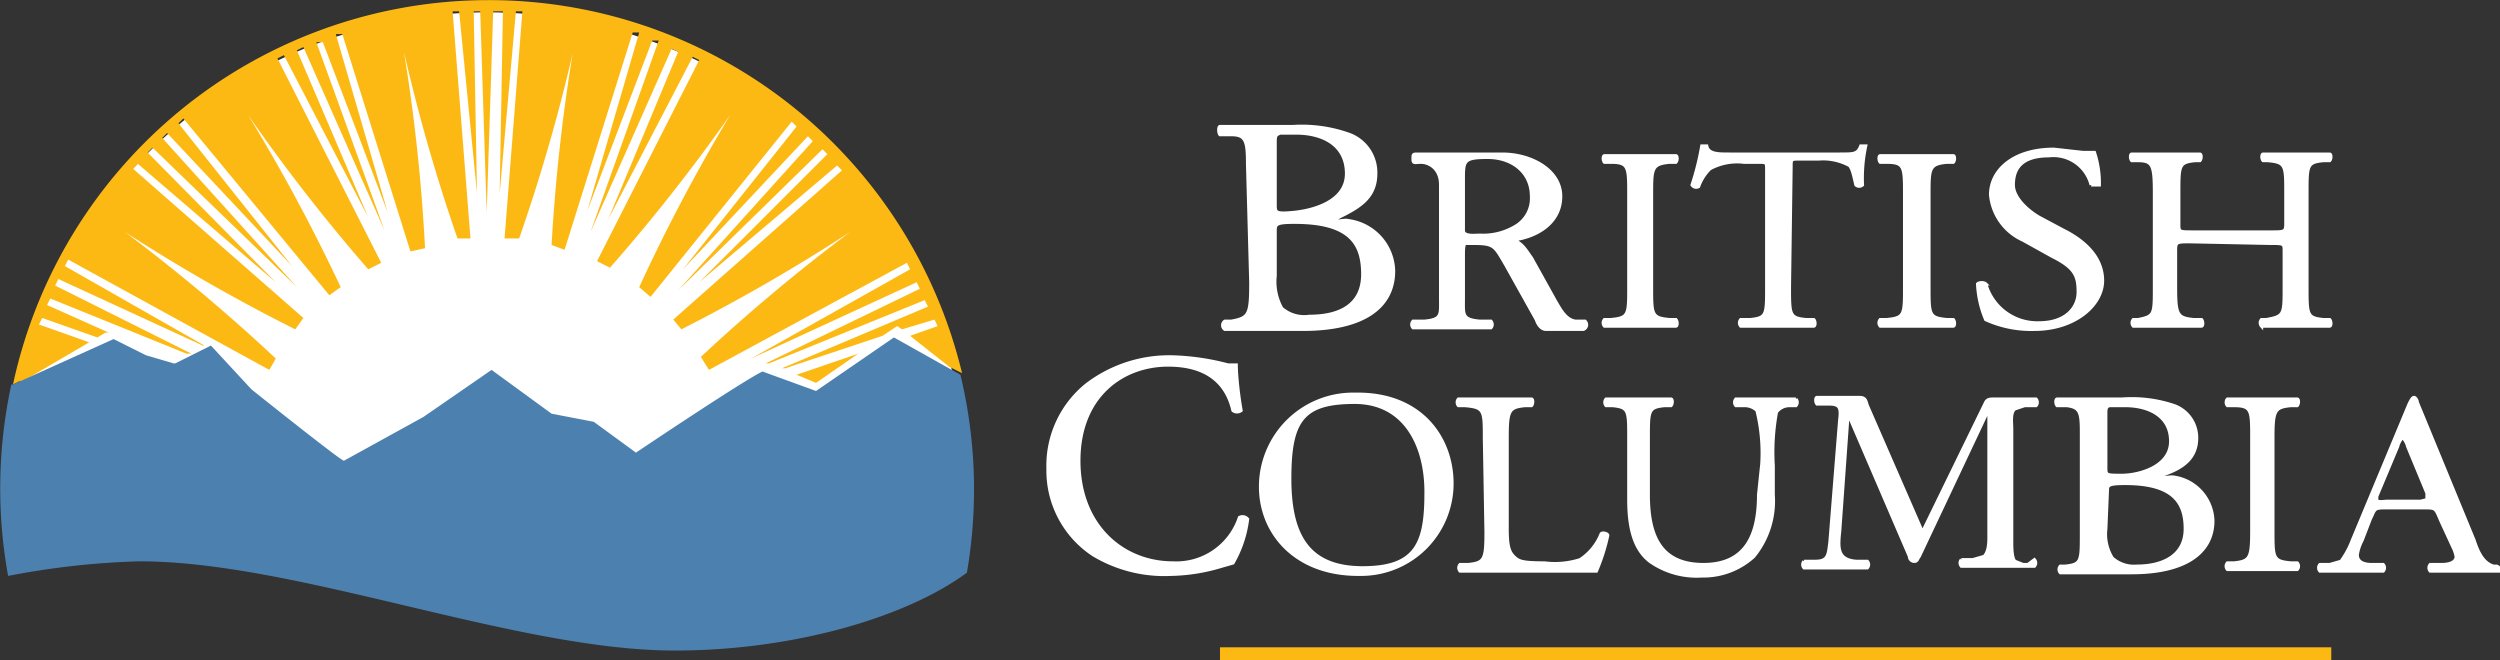 <svg id="Layer_1" data-name="Layer 1" xmlns="http://www.w3.org/2000/svg" width="154.1" height="40.7" viewBox="0 0 154.1 40.7">
  <rect x="0" y="0" width="154.1" height="40.7" fill="#333333" stroke="none"/>
  <defs>
    <style>
      .cls-1 {
        fill: #fdb913;
      }

      .cls-2, .cls-3 {
        fill: #fff;
      }

      .cls-2 {
        stroke: #fff;
        stroke-miterlimit: 10;
        stroke-width: 0.2px;
      }

      .cls-4 {
        fill: #4c81af;
      }
    </style>
  </defs>
  <title>12_gov3_bc_logo</title>
  <g>
    <rect class="cls-1" x="75.2" y="39.9" width="68.5" height="0.83"/>
    <g>
      <path class="cls-2" d="M153.9,35.7h-.2c-.7-.2-1-1-1.2-1.6L149,25.6c0-.1-.1-.3-.2-.3s-.2.2-.3.4L145,34.1a5.6,5.6,0,0,1-.7,1.3l-.7.2H143a.3.3,0,0,0,0,.4h3.9a.3.3,0,0,0,0-.4h-.7c-.4,0-.9-.1-.9-.6a2.8,2.8,0,0,1,.3-.9l.5-1.3c.3-.6.2-.7.9-.7h2.4c.8,0,.7,0,1.1.9l.6,1.3a2.8,2.8,0,0,1,.3.8c0,.4-.5.5-.9.5h-.7a.3.3,0,0,0,0,.4h4.3A.3.3,0,0,0,153.9,35.7Zm-4.7-4h-2.1c-.1,0-.6.1-.6-.1v-.2l1.3-3.1c0-.1.2-.5.3-.5s.3.4.3.5l1.2,2.9v.4Z" transform="translate(0 -0.8)"/>
      <path class="cls-2" d="M138.8,27.8c0-1.7,0-2-1.1-2h-.4c-.1-.1-.1-.3,0-.4h4.3c.1,0,.1.3,0,.4h-.4c-1,.1-1.1.3-1.1,2v5.7c0,1.7,0,1.9,1.1,2h.4c.1.1.1.3,0,.4h-4.3a.3.3,0,0,1,0-.4h.4c1-.1,1.1-.3,1.1-2Z" transform="translate(0 -0.8)"/>
      <path class="cls-2" d="M128.3,27.4c0-1.2-.1-1.5-.9-1.6h-.6c-.1-.1-.1-.4,0-.4h4a8.2,8.2,0,0,1,3.2.4,2.1,2.1,0,0,1,1.4,2c0,1.2-.8,1.8-1.9,2.2s.1.2.4.2a2.8,2.8,0,0,1,2.5,2.7c0,1.9-1.6,3.2-5,3.2H127a.3.3,0,0,1,0-.4h.3c1-.1,1-.3,1-2Zm1.5,2.2c0,.5,0,.5,1,.5s3-.5,3-2.1-1.4-2.2-2.8-2.2h-.9c-.2,0-.3.1-.3.4Zm0,3.8a2.8,2.8,0,0,0,.4,1.8,2,2,0,0,0,1.5.5c1.7,0,3-.7,3-2.3s-.7-2.8-3.7-2.8c-1,0-1.1.1-1.1.4Z" transform="translate(0 -0.8)"/>
      <path class="cls-2" d="M125,35.6h-.3l-.5-.2c-.2-.2-.2-.9-.2-1.2v-7c0-.3-.1-1,.2-1.2l.6-.2h.7c.1-.1.1-.3,0-.4h-2.6c-.2,0-.4,0-.5.2l-3.9,8-3.4-7.8c-.1-.3-.1-.5-.5-.5H112c-.1,0-.1.3,0,.4h.7c.7,0,.8.2.7,1l-.6,7.5c-.1.8-.1,1.2-.9,1.2h-.7a.3.3,0,0,0,0,.4h3.9a.3.3,0,0,0,0-.4h-.7c-1.2-.1-1.1-.9-1-1.9l.5-7h.1l3.7,8.6a.3.3,0,0,0,.3.3c.2,0,.2-.2.3-.3l4.2-8.9h.1v7.7c0,.3,0,.9-.3,1.2l-.7.2h-.7a.3.3,0,0,0,0,.4h4.5a.3.3,0,0,0,0-.4Z" transform="translate(0 -0.8)"/>
      <path class="cls-2" d="M108.6,29.4a10.9,10.9,0,0,0-.3-3.3,1.1,1.1,0,0,0-.8-.3H107a.3.3,0,0,1,0-.4h3.7a.3.3,0,0,1,0,.4h-.4a1,1,0,0,0-.8.4,13.6,13.6,0,0,0-.2,3.3v1.8a5.4,5.4,0,0,1-1.2,3.8,4.6,4.6,0,0,1-3.2,1.2,5,5,0,0,1-3.2-.9c-.9-.7-1.3-1.9-1.3-3.8V27.8c0-1.7,0-1.9-1-2h-.4c-.1-.1-.1-.3,0-.4H103c.1,0,.1.3,0,.4h-.4c-1,.1-1,.3-1,2v3.5c0,2.6.8,4.3,3.4,4.3s3.4-1.8,3.4-4.3Z" transform="translate(0 -0.8)"/>
      <path class="cls-2" d="M91.5,27.8c0-1.7,0-1.9-1.2-2h-.4c-.1-.1-.1-.3,0-.4h4.5c.1,0,.1.3,0,.4H94c-1,.1-1.1.3-1.1,2v5.6c0,1,.1,1.4.4,1.7s.5.4,1.9.4a5.1,5.1,0,0,0,2.2-.2,3.4,3.4,0,0,0,1.3-1.6c.1-.1.4,0,.4.1a12,12,0,0,1-.7,2.2H90a.3.3,0,0,1,0-.4h.5c1-.1,1.1-.3,1.1-2Z" transform="translate(0 -0.8)"/>
      <path class="cls-2" d="M77.7,30.8a5.7,5.7,0,0,1,5.7-5.7h.3c3.9,0,5.8,2.7,5.8,5.5a5.6,5.6,0,0,1-5.6,5.6h-.2C79.9,36.2,77.7,33.7,77.7,30.8Zm10.2.3c0-2.7-1.2-5.5-4.4-5.5s-4,1.1-4,4.7,1.2,5.5,4.5,5.5,3.9-1.5,3.9-4.6Z" transform="translate(0 -0.8)"/>
      <path class="cls-2" d="M67,24.5a8.4,8.4,0,0,1,5.3-1.7,15,15,0,0,1,3.4.5h.5c0,.5.1,1.7.3,2.8a.4.4,0,0,1-.5,0c-.3-1.3-1.2-2.8-4-2.8s-5.5,1.9-5.5,5.9,2.7,6.3,5.8,6.3a4.1,4.1,0,0,0,4.1-2.8.4.4,0,0,1,.5.1,7.2,7.2,0,0,1-.9,2.7l-.7.2a11.4,11.4,0,0,1-3.1.5A8.5,8.5,0,0,1,67.4,35a6.2,6.2,0,0,1-2.8-5.3A6.4,6.4,0,0,1,67,24.5Z" transform="translate(0 -0.8)"/>
      <path class="cls-2" d="M135,15.7c-.8,0-.9,0-.9.5v2.3c0,1.7.1,1.9,1.1,2h.5c.1.1.1.4,0,.4h-4.2a.3.3,0,0,1,0-.4h.3c1-.2,1-.3,1-2V12.7c0-1.7-.1-2-1-2h-.4c-.1-.1-.1-.4,0-.4h4.2c.1,0,.1.3,0,.4h-.3c-1,.1-1,.3-1,2v1.9c0,.5,0,.5.9.5H140c.8,0,.9,0,.9-.5V12.7c0-1.7,0-1.9-1.1-2h-.3c-.1-.1-.1-.4,0-.4h4.1c.1,0,.1.3,0,.4h-.4c-1,.1-1,.3-1,2v5.8c0,1.7,0,1.9,1,2h.4c.1.1.1.4,0,.4h-4.2a.3.3,0,0,1,0-.4h.3c1.1-.2,1.1-.3,1.1-2V16.3c0-.5,0-.5-.9-.5Z" transform="translate(0 -0.8)"/>
      <path class="cls-2" d="M125.4,21.1a6.8,6.8,0,0,1-3-.6,6.4,6.4,0,0,1-.5-2.2c.1-.1.4-.1.5,0a3.3,3.3,0,0,0,3.3,2.4c1.6,0,2.4-.9,2.4-1.9s-.2-1.5-1.6-2.2l-1.8-1a3.4,3.4,0,0,1-2-2.8c0-1.5,1.4-2.8,3.9-2.8l1.8.2h.7a6,6,0,0,1,.3,2h-.5a2.4,2.4,0,0,0-2.6-1.8c-1.9,0-2.2,1-2.2,1.8s.9,1.6,1.6,2l1.5.8c1.2.6,2.4,1.6,2.4,3.1S127.9,21.1,125.4,21.1Z" transform="translate(0 -0.8)"/>
      <path class="cls-2" d="M117.4,12.8c0-1.7,0-2-1.1-2h-.4c-.1-.1-.1-.4,0-.4h4.5c.1,0,.1.3,0,.4h-.4c-1.1.1-1.1.4-1.1,2v5.7c0,1.7,0,1.9,1.1,2h.4c.1.1.1.4,0,.4h-4.5a.3.3,0,0,1,0-.4h.4c1.1-.1,1.1-.3,1.1-2Z" transform="translate(0 -0.8)"/>
      <path class="cls-2" d="M110.3,18.5c0,1.7,0,1.9,1,2h.5c.1.1.1.4,0,.4h-4.5a.3.3,0,0,1,0-.4h.6c1-.1,1-.3,1-2V11.3c0-.5,0-.5-.5-.5h-.9a3.5,3.5,0,0,0-2.1.4,2.9,2.9,0,0,0-.7,1.1.3.3,0,0,1-.4-.1,16.5,16.5,0,0,0,.6-2.4h.3c.1.5.7.5,1.4.5h6.8c.9,0,1.1,0,1.3-.5h.3a9.4,9.4,0,0,0-.2,2.4.3.3,0,0,1-.4,0c-.1-.4-.2-1-.4-1.2a3.4,3.4,0,0,0-1.9-.4h-1.2c-.5,0-.5,0-.5.5Z" transform="translate(0 -0.8)"/>
      <path class="cls-2" d="M100.4,12.8c0-1.7,0-2-1.1-2h-.4c-.1-.1-.1-.4,0-.4h4.4c.1,0,.1.3,0,.4h-.4c-1.1.1-1.1.4-1.1,2v5.7c0,1.7,0,1.9,1.1,2h.4c.1.1.1.4,0,.4H98.9a.3.3,0,0,1,0-.4h.4c1.1-.1,1.1-.3,1.1-2Z" transform="translate(0 -0.8)"/>
      <path class="cls-2" d="M97.7,20.6h-.6c-.6-.1-.9-.7-1.2-1.2l-1.5-2.7c-.3-.4-.6-1-1.2-1.1,1.6-.2,3-1.1,3-2.7s-1.8-2.6-3.6-2.6H87.4c-.3,0-.3,0-.3.3s.1.2.5.2,1.2.3,1.2,1.4v7c0,1,.1,1.3-1,1.4h-.7a.3.3,0,0,0,0,.4h4.8a.3.3,0,0,0,0-.4h-.7c-1.1-.1-1-.4-1-1.4V16.5c0-.2,0-.6.1-.7h.4c1.4,0,1.4.1,2.1,1.3l1.9,3.4c.1.3.3.6.6.6h2.3A.3.3,0,0,0,97.7,20.6Zm-6.5-5.3c-.3,0-1,.1-1-.3V11.9c0-1.2,0-1.4,1.5-1.4s2.7.9,2.7,2.4a2,2,0,0,1-.9,1.8A3.9,3.9,0,0,1,91.2,15.3Z" transform="translate(0 -0.8)"/>
      <path class="cls-2" d="M76.9,10.9c0-1.4-.1-1.8-1-1.8h-.7c-.1-.1-.1-.5,0-.5h4.5a8.7,8.7,0,0,1,3.5.5,2.5,2.5,0,0,1,1.6,2.4c0,1.4-.9,2-2.1,2.6s.2.2.4.3a3.2,3.2,0,0,1,2.8,3.1c0,2.2-1.8,3.6-5.6,3.6H75.5a.3.3,0,0,1,0-.5h.4c1.1-.2,1.2-.4,1.2-2.4Zm1.7,2.5c0,.5,0,.6,1.1.5s3.3-.6,3.3-2.4S81.5,9,79.9,9h-1c-.2.1-.3.1-.3.5Zm0,4.4a3.4,3.4,0,0,0,.4,2,2.1,2.1,0,0,0,1.7.5c1.9,0,3.3-.7,3.3-2.6s-.8-3.2-4.2-3.2c-1.1,0-1.2.1-1.2.5Z" transform="translate(0 -0.8)"/>
      <path class="cls-3" d="M8.6,34.8c9.7,0,23.2,5.5,33,5.5,7,0,13.8-1.9,17.7-4.6a29.6,29.6,0,1,0-58.5,0A48.4,48.4,0,0,1,8.6,34.8Z" transform="translate(0 -0.8)"/>
      <polygon class="cls-1" points="49.1 23.1 50.3 23.6 52.9 21.8 49.1 23.1"/>
      <path class="cls-1" d="M5.5,21.9,2.4,20.8l.2-.4L6,21.6H6l.5-.3h.2L2.9,19.6l.2-.4,8.4,3.4h.3L3.4,18.4l.2-.4,8.9,4.1h.1L4,17.2l.2-.4,12.4,6.8.4-.7a110.7,110.7,0,0,0-9.3-7.8,110.3,110.3,0,0,0,10.5,6l.5-.7L8.2,11.2l.3-.3L17,18.2,9.1,10.2l.3-.3,8.9,8.6L10,9.3l.3-.3L18,17.2,11,8.4l.3-.3,9,10.9.7-.5A110.1,110.1,0,0,0,15.3,7.9a110.3,110.3,0,0,0,7.4,9.5l.8-.4h0L17.1,4.4l.4-.2,5.2,10L18.3,3.9l.4-.2,5,11.3L19.5,3.4h.4l4,10.5L20.7,2.9h.4l4.2,13.4h0l.9-.2A110.2,110.2,0,0,0,24.9,4a110.4,110.4,0,0,0,3.3,11.5H29l-1.1-14h.4l1.1,11.2L29.2,1.5h.4l.4,12.4.4-12.4H31l-.2,11.2L31.8,1.5h.4l-1.1,14H32A110.5,110.5,0,0,0,35.3,4.1,111.1,111.1,0,0,0,34,15.9l.8.3L39,2.8h.4L36.2,13.8l4-10.5h.4L36.4,15.1l5-11.3.4.2L37.5,14.3l5.2-10,.4.2L36.8,16.9h0l.8.4a110.6,110.6,0,0,0,7.4-9.4,111.1,111.1,0,0,0-5.6,10.6l.7.6L48.8,8.3l.3.3-7,8.8,7.7-8.2.3.3-8.3,9.2L50.7,10l.3.3-7.9,7.9L51.6,11l.3.3L41.5,20.5h0l.5.6a110.5,110.5,0,0,0,10.4-6,110.6,110.6,0,0,0-9.2,7.7l.5.8L55.9,17l.2.4-9.8,5.5,10.2-4.7.2.4-9.5,4.6h.2L57,19.3l.2.4-9,3.8h.2l6-2,.9-.6.3.2,2-.6.2.4-1.7.6,2.4,1.9.8.4a30,30,0,0,0-58.5.7H.8l.4-.2h.2Z" transform="translate(0 -0.8)"/>
      <path class="cls-4" d="M.5,36.3a49.3,49.3,0,0,1,8.1-.9c9.7,0,23.2,5.5,33,5.5,7.2,0,14.2-2,18-4.8a30.2,30.2,0,0,0-.4-12.2l-4.1-2.3-4.8,3.3-3.3-1.2c-1.1.5-7.8,5-7.8,5l-2.6-1.9L34,26.3l-3.7-2.7-4.2,2.9-4.9,2.7c-.2,0-5.7-4.4-5.7-4.4L13,22.1l-2.2,1.1h-.1L9,22.7,7,21.7.8,24.5H.7A30.2,30.2,0,0,0,.5,36.3Z" transform="translate(0 -0.8)"/>
    </g>
  </g>
</svg>
